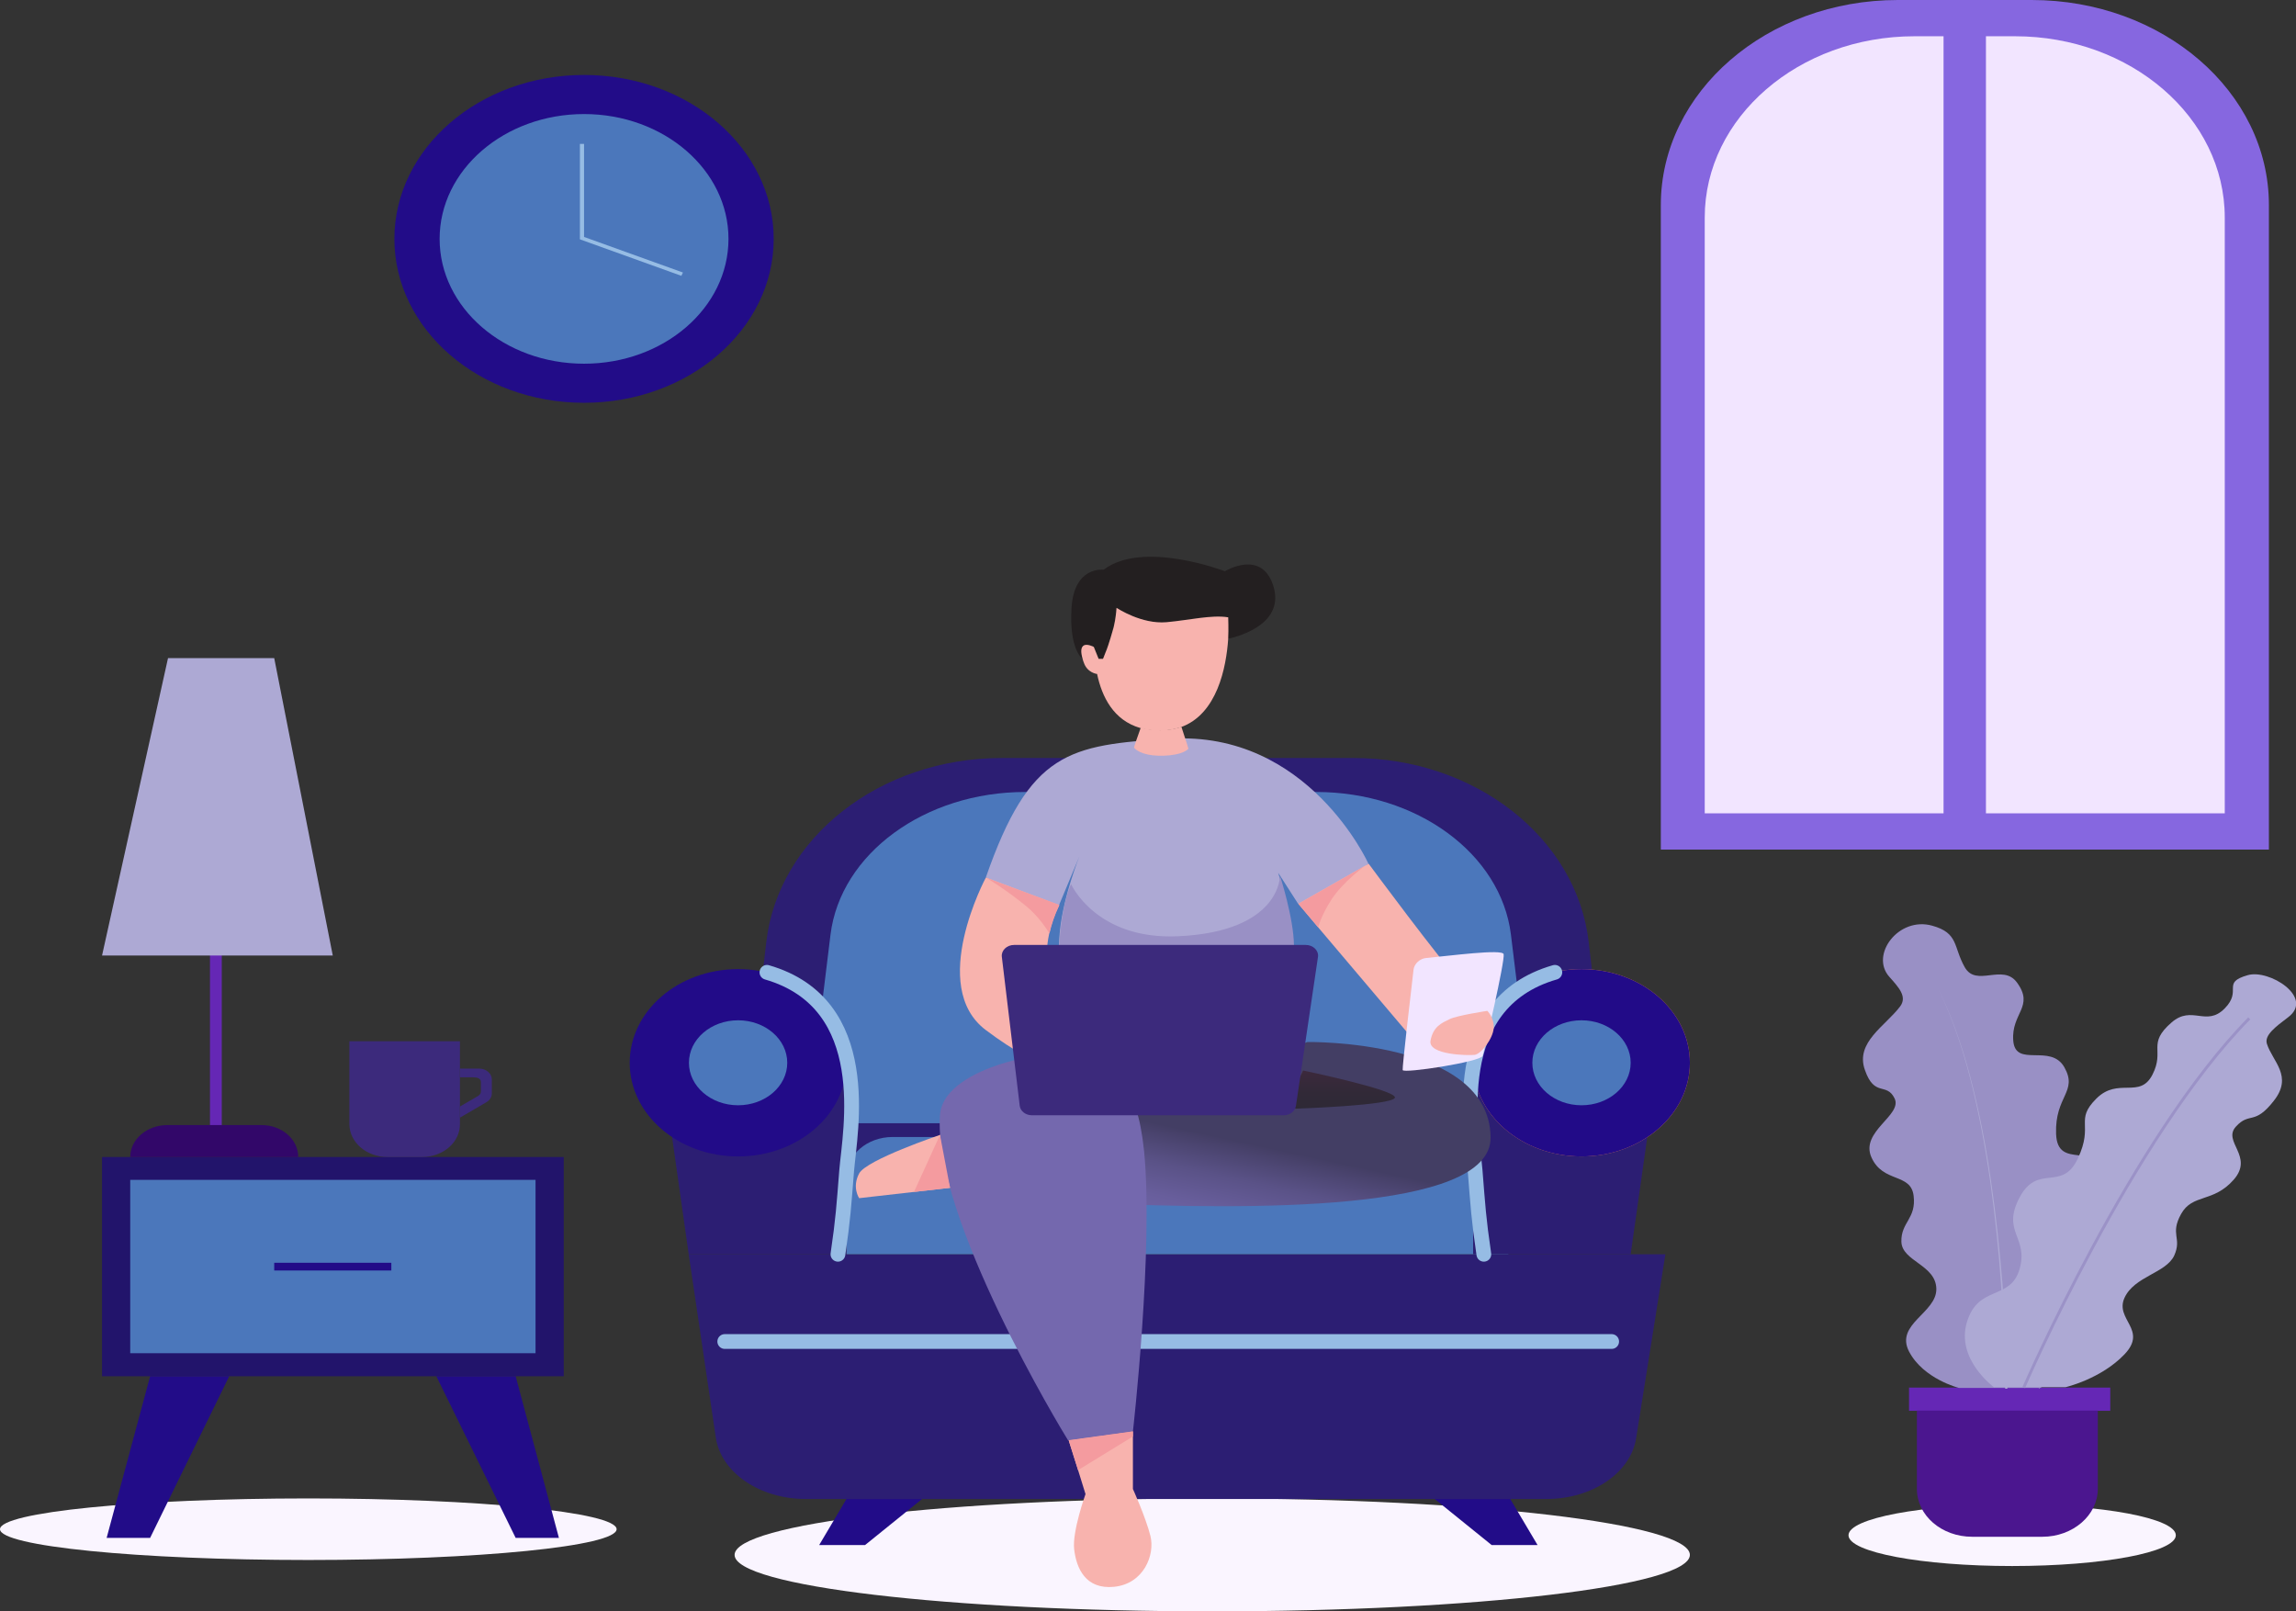 <svg width="456" height="320" viewBox="0 0 456 320" fill="none" xmlns="http://www.w3.org/2000/svg">
<rect x="0" y="0" width="456" height="320" fill="#333333" stroke="none"/>
<g clip-path="url(#clip0_215_6724)">
<path d="M399.628 311C417.579 311 432.131 308.263 432.131 304.887C432.131 301.511 417.579 298.774 399.628 298.774C381.677 298.774 367.125 301.511 367.125 304.887C367.125 308.263 381.677 311 399.628 311Z" fill="#FAF5FF"/>
<path d="M240.757 320C293.148 320 335.62 314.98 335.62 308.787C335.62 302.595 293.148 297.574 240.757 297.574C188.366 297.574 145.895 302.595 145.895 308.787C145.895 314.98 188.366 320 240.757 320Z" fill="#FAF5FF"/>
<path d="M61.231 309.8C95.048 309.8 122.462 307.063 122.462 303.687C122.462 300.311 95.048 297.574 61.231 297.574C27.414 297.574 0 300.311 0 303.687C0 307.063 27.414 309.8 61.231 309.8Z" fill="#FAF5FF"/>
<path d="M311.058 235.51H156.57C151.232 235.51 147.066 231.535 147.587 226.922L152.187 187.095C154.574 166.357 174.796 150.531 198.924 150.531H268.791C292.919 150.531 313.141 166.357 315.528 187.095L320.128 226.922C320.561 231.497 316.396 235.51 311.058 235.51Z" fill="#2C1E73"/>
<path d="M296.434 223.059H168.591C164.164 223.059 160.736 219.984 161.17 216.421L164.945 185.595C166.942 169.544 183.649 157.281 203.611 157.281H261.414C281.375 157.281 298.083 169.507 300.079 185.595L303.854 216.421C304.288 219.984 300.817 223.059 296.434 223.059Z" fill="#4B77BB"/>
<path d="M307.154 297.687H160C150.887 297.687 143.206 292.437 142.164 285.499L136.783 249.085H330.761L324.946 285.611C323.861 292.512 316.224 297.687 307.154 297.687Z" fill="#2C1E73"/>
<path d="M133.484 225.834L136.782 249.085H168.114V213.459L133.484 225.834Z" fill="#2C1E73"/>
<path d="M146.589 229.659C158.476 229.659 168.113 221.331 168.113 211.058C168.113 200.785 158.476 192.458 146.589 192.458C134.701 192.458 125.064 200.785 125.064 211.058C125.064 221.331 134.701 229.659 146.589 229.659Z" fill="url(#paint0_linear_215_6724)"/>
<path d="M146.59 219.496C151.983 219.496 156.354 215.719 156.354 211.058C156.354 206.398 151.983 202.621 146.59 202.621C141.198 202.621 136.826 206.398 136.826 211.058C136.826 215.719 141.198 219.496 146.59 219.496Z" fill="#4B77BB"/>
<path d="M299.517 249.085H168.115V233.709C168.115 229.359 172.194 225.796 177.272 225.796H290.404C295.438 225.796 299.56 229.321 299.56 233.709V249.085H299.517Z" fill="#4B77BB"/>
<path d="M327.158 225.834L323.86 249.085H292.572V213.459L327.158 225.834Z" fill="#2C1E73"/>
<path d="M143.943 266.411H320.086" stroke="#96BCE4" stroke-width="2.934" stroke-miterlimit="10" stroke-linecap="round"/>
<path d="M314.096 229.659C325.984 229.659 335.621 221.331 335.621 211.058C335.621 200.785 325.984 192.458 314.096 192.458C302.209 192.458 292.572 200.785 292.572 211.058C292.572 221.331 302.209 229.659 314.096 229.659Z" fill="#F0884E"/>
<path d="M314.096 229.659C325.984 229.659 335.621 221.331 335.621 211.058C335.621 200.785 325.984 192.458 314.096 192.458C302.209 192.458 292.572 200.785 292.572 211.058C292.572 221.331 302.209 229.659 314.096 229.659Z" fill="url(#paint1_linear_215_6724)"/>
<path d="M314.098 219.496C319.491 219.496 323.862 215.719 323.862 211.058C323.862 206.398 319.491 202.621 314.098 202.621C308.705 202.621 304.334 206.398 304.334 211.058C304.334 215.719 308.705 219.496 314.098 219.496Z" fill="#4B77BB"/>
<path d="M168.114 297.687L162.689 306.837H171.803L183.129 297.687H168.114Z" fill="#220C88"/>
<path d="M299.948 297.687L305.373 306.837H296.26L284.934 297.687H299.948Z" fill="#220C88"/>
<path d="M243.838 126.867C244.011 124.692 243.968 123.042 243.925 122.592C240.54 122.067 236.244 123.155 231.644 123.567C226.61 124.017 221.749 120.717 221.749 120.717C221.532 125.067 219.059 130.842 219.059 130.842H218.191L217.236 128.48C217.063 128.367 213.895 126.68 215.023 130.88C214.676 130.617 212.333 128.517 212.81 120.717C213.331 112.354 219.189 113.142 219.189 113.142C227 107.179 243.274 113.442 243.274 113.442C243.274 113.442 250.781 108.829 252.994 116.704C255.077 124.43 244.879 126.642 243.838 126.867Z" fill="#231F20"/>
<path d="M271.786 171.532C271.786 171.532 268.792 174.119 265.364 176.257C262.153 178.207 257.813 179.482 257.813 179.482L253.864 173.332C253.864 173.332 254.992 176.857 256.554 185.782C257.813 192.983 254.428 205.021 254.428 205.021C254.428 205.021 240.845 208.771 232.21 208.771C223.574 208.771 210.599 206.071 210.599 206.071C210.599 206.071 209.774 191.82 210.512 184.77C211.25 177.795 214.374 170.069 214.374 170.069L210.208 180.045C210.208 180.045 205.174 179.07 201.659 177.72C198.144 176.37 195.801 174.232 195.801 174.232C204.523 149.218 212.291 147.943 232.383 146.706C259.853 145.056 271.786 171.532 271.786 171.532Z" fill="url(#paint2_linear_215_6724)"/>
<path d="M294.699 249.085C293.657 241.997 293.527 239.485 292.963 232.434C292.312 224.634 287.235 199.321 308.802 193.095" stroke="#96BCE4" stroke-width="2.934" stroke-miterlimit="10" stroke-linecap="round"/>
<path d="M212.681 200.745V212.858C212.681 212.858 207.387 213.271 195.8 204.57C184.213 195.87 195.8 174.269 195.8 174.269L210.337 179.744V179.782C209.383 181.769 208.775 183.645 208.385 185.37C206.128 195.608 212.681 200.745 212.681 200.745Z" fill="#F8B3AE"/>
<path d="M259.678 206.933C259.678 206.933 295.783 206.371 296.044 225.834C296.261 240.872 247.528 240.197 217.671 238.959C198.968 238.209 196.798 235.284 196.798 235.284L195.67 226.546L225.005 218.821L259.678 206.933Z" fill="url(#paint3_linear_215_6724)"/>
<path d="M280.768 206.558L261.804 184.17L257.855 179.482L271.091 171.944L271.829 171.532C271.829 171.532 286.063 190.808 290.836 195.983C295.957 201.57 280.768 206.558 280.768 206.558Z" fill="#F8B3AE"/>
<path d="M283.218 190.252C282.032 190.361 280.878 191.371 280.739 192.554C280.095 198.039 278.486 211.901 278.58 212.499C278.698 213.245 294.067 210.858 294.443 209.702C294.82 208.509 298.917 190.833 298.635 189.49C298.388 188.41 287.958 189.817 283.218 190.252Z" fill="#F2E5FF"/>
<path d="M186.689 225.384C186.689 225.384 172.108 230.296 170.632 233.034C169.157 235.809 170.632 237.946 170.632 237.946L193.024 235.396L189.075 224.558L186.689 225.384Z" fill="#F8B3AE"/>
<path d="M225.006 284.261L217.499 285.311L212.248 286.024H212.205H212.118C212.118 286.024 212.118 286.024 212.074 285.949C210.946 284.149 185.213 241.735 186.688 221.446C187.079 215.971 194.065 212.858 198.361 211.433C200.314 210.796 201.703 210.496 201.703 210.496C201.703 210.496 219.018 209.221 224.529 217.996C224.703 218.259 224.876 218.521 225.006 218.821C225.831 220.471 226.438 222.871 226.872 225.834C226.959 226.359 227.002 226.921 227.089 227.484C227.089 227.671 227.133 227.896 227.176 228.159C227.176 228.272 227.176 228.384 227.219 228.534C229.129 248.072 225.006 284.261 225.006 284.261Z" fill="url(#paint4_linear_215_6724)"/>
<path d="M111.96 229.771H20.266V273.311H111.96V229.771Z" fill="#22146B"/>
<path d="M106.362 234.309H25.863V268.735H106.362V234.309Z" fill="#4B77BB"/>
<path d="M77.721 250.773H54.461V252.31H77.721V250.773Z" fill="#220C88"/>
<path d="M29.813 273.31L21.178 305.412H29.813L45.523 273.31H29.813Z" fill="#220C88"/>
<path d="M102.413 273.31L111.005 305.412H102.413L86.66 273.31H102.413Z" fill="#220C88"/>
<path d="M83.796 229.772H76.983C72.773 229.772 69.389 226.846 69.389 223.209V206.783H91.347V223.209C91.39 226.846 88.005 229.772 83.796 229.772Z" fill="#3C2A7C"/>
<path d="M95.207 212.221H91.389V213.946H93.906C94.817 213.946 95.511 214.133 95.511 214.921V216.758C95.511 217.209 95.251 217.471 94.817 217.734L91.389 219.721V221.934L96.596 218.896C97.29 218.484 97.681 217.846 97.681 217.134V214.358C97.681 213.196 96.553 212.221 95.207 212.221Z" fill="#3C2A7C"/>
<path d="M44.047 180.457H41.703V225.646H44.047V180.457Z" fill="#6527B5"/>
<path d="M59.234 229.771H25.863C25.863 226.283 29.161 223.433 33.197 223.433H51.901C55.936 223.396 59.234 226.246 59.234 229.771Z" fill="#320769"/>
<path d="M66.091 189.757H20.266L33.371 130.692H54.461L66.091 189.757Z" fill="url(#paint5_linear_215_6724)"/>
<path d="M115.995 79.991C136.799 79.991 153.663 65.417 153.663 47.44C153.663 29.462 136.799 14.888 115.995 14.888C95.192 14.888 78.328 29.462 78.328 47.44C78.328 65.417 95.192 79.991 115.995 79.991Z" fill="#220C88"/>
<path d="M115.997 72.228C131.839 72.228 144.681 61.13 144.681 47.439C144.681 33.749 131.839 22.651 115.997 22.651C100.155 22.651 87.312 33.749 87.312 47.439C87.312 61.13 100.155 72.228 115.997 72.228Z" fill="#4B77BB"/>
<path d="M115.996 28.576H115.172V47.439H115.996V28.576Z" fill="#96BCE4"/>
<path d="M115.485 46.87L115.168 47.528L135.32 54.777L135.636 54.12L115.485 46.87Z" fill="#96BCE4"/>
<path d="M243.926 122.592C240.541 122.067 236.245 123.155 231.645 123.568C226.742 123.98 222.011 120.867 221.751 120.717C221.708 121.28 221.664 121.842 221.577 122.405C221.534 122.705 221.491 122.968 221.447 123.268C221.404 123.568 221.317 123.83 221.274 124.13C221.23 124.43 221.144 124.693 221.057 124.993C220.753 126.118 220.406 127.205 220.102 128.143C219.928 128.705 219.711 129.23 219.538 129.643C219.495 129.718 219.495 129.793 219.451 129.868C219.234 130.468 219.061 130.843 219.061 130.843H218.193L217.238 128.48C217.195 128.443 216.891 128.293 216.5 128.18C216.457 128.18 216.413 128.143 216.37 128.143C215.936 128.03 215.459 127.993 215.155 128.255C215.112 128.255 215.112 128.293 215.068 128.33C214.721 128.668 214.591 129.418 215.025 130.88C215.068 131.105 215.155 131.33 215.242 131.555C215.936 133.655 217.889 133.843 217.889 133.843C218.844 138.381 221.144 143.031 226.438 144.568C227.566 144.906 228.868 145.093 230.3 145.093C231.862 145.093 233.251 144.831 234.509 144.418C241.756 141.831 243.536 132.53 243.926 126.905C244.013 124.693 243.926 123.042 243.926 122.592Z" fill="#F8B3AE"/>
<path d="M236.028 148.694C236.028 148.731 236.028 148.731 236.028 148.694C235.898 148.844 234.857 149.969 231.038 150.081C230.907 150.081 230.777 150.081 230.647 150.081C230.257 150.081 229.909 150.081 229.562 150.044C229.389 150.044 229.258 150.006 229.085 150.006C229.041 150.006 229.041 150.006 228.998 150.006C226.004 149.669 225.223 148.469 225.223 148.469L225.309 148.131L225.613 147.194L226.568 144.494C227.696 144.831 228.998 145.019 230.43 145.019C231.992 145.019 233.381 144.756 234.64 144.344L235.377 146.631L235.811 147.944L236.028 148.694Z" fill="#F8B3AE"/>
<path d="M221.272 315.125C215.631 315.688 213.765 311.488 213.331 307.625C212.94 304.1 215.588 296.712 215.588 296.712L214.112 291.949L212.246 286.024L225.004 284.261V295.699C225.004 295.699 227.521 301.25 228.476 305C229.431 308.75 227.174 314.525 221.272 315.125Z" fill="#F8B3AE"/>
<path d="M271.048 171.982C271.048 171.982 266.752 175.094 264.452 178.619C262.369 181.807 261.804 184.17 261.804 184.17L257.855 179.482L271.048 171.982Z" fill="#F49B9F"/>
<path d="M295.393 200.748C295.393 200.748 296.825 202.135 296.651 204.235C296.478 206.335 294.135 209.335 292.876 209.485C291.618 209.635 283.589 209.523 284.11 206.673C284.631 203.823 286.367 203.148 287.886 202.398C289.404 201.648 295.393 200.748 295.393 200.748Z" fill="#F8B3AE"/>
<path d="M210.381 179.707V179.782C209.427 181.77 208.819 183.645 208.428 185.37C207.604 184.02 205.955 181.732 203.915 180.045C199.923 176.745 196.061 174.42 195.844 174.307L210.381 179.707Z" fill="#F49B9F"/>
<path opacity="0.68" d="M257.421 220.171C257.421 220.171 276.515 219.534 277.036 217.996C277.513 216.496 258.81 212.596 258.81 212.596L255.338 219.796L257.421 220.171Z" fill="url(#paint6_linear_215_6724)"/>
<path d="M225.004 284.261V285.274L214.112 291.949L212.246 286.024L225.004 284.261Z" fill="#F49B9F"/>
<path d="M181.523 236.709L186.688 225.384L188.684 235.884L181.523 236.709Z" fill="#F49B9F"/>
<path d="M230.603 207.758C232.64 207.758 234.291 206.331 234.291 204.57C234.291 202.81 232.64 201.383 230.603 201.383C228.566 201.383 226.914 202.81 226.914 204.57C226.914 206.331 228.566 207.758 230.603 207.758Z" fill="#FCF0E6"/>
<path d="M419.114 275.561H379.146V280.173H419.114V275.561Z" fill="#6527B5"/>
<path d="M404.923 275.786C404.923 275.786 416.249 269.635 417.29 261.31C418.375 253.022 409.696 256.66 410.694 249.572C411.736 242.522 418.288 241.434 417.551 233.784C416.813 226.134 408.611 232.696 408.351 225.159C408.09 217.621 412.734 216.833 410 211.958C407.266 207.12 400.279 212.146 399.845 206.67C399.411 201.195 404.098 199.92 400.583 195.12C397.762 191.257 392.512 196.133 390.212 192.082C387.912 188.032 389.04 185.295 383.746 183.832C377.063 181.957 371.335 189.645 375.24 193.995C377.106 196.095 378.842 197.933 377.366 199.883C374.416 203.783 368.427 207.008 370.38 212.483C372.289 217.996 374.676 214.846 376.282 218.146C377.887 221.483 369.382 224.709 371.682 229.846C373.982 234.984 379.493 232.884 380.057 237.459C380.621 242.034 377.54 242.672 377.627 246.572C377.714 250.51 384.483 251.147 384.57 255.947C384.657 260.748 376.325 262.923 379.146 268.398C382.01 273.873 389.083 275.636 389.083 275.636H404.923V275.786Z" fill="#9990C5"/>
<path d="M398.241 275.786C398.197 268.886 397.894 261.985 397.416 255.085C396.939 248.185 396.201 241.322 395.247 234.459C394.248 227.596 392.99 220.771 391.254 214.021C390.386 210.646 389.388 207.308 388.173 204.008C386.958 200.708 385.613 197.445 383.877 194.333C385.613 197.445 387.001 200.708 388.216 203.971C389.432 207.271 390.473 210.608 391.341 213.983C393.12 220.734 394.422 227.559 395.42 234.422C396.418 241.284 397.156 248.147 397.72 255.047C398.241 261.948 398.588 268.848 398.675 275.786H398.241Z" fill="#ADA9D4"/>
<path d="M396.113 275.561C396.113 275.561 388.389 270.011 390.645 262.548C392.902 255.085 399.281 258.348 401.104 252.01C402.926 245.672 397.459 244.66 401.104 237.797C404.749 230.934 409.523 236.822 412.69 230.034C415.858 223.246 411.996 222.534 416.336 218.184C420.675 213.833 424.971 218.334 427.488 213.421C430.005 208.508 426.317 207.346 431.307 203.033C435.343 199.545 438.164 203.971 441.809 200.295C445.454 196.62 441.071 195.195 446.409 193.658C450.661 192.42 459.688 198.083 454.437 202.02C451.963 203.896 449.663 205.583 450.228 207.308C451.356 210.833 455.478 213.721 451.573 218.634C447.711 223.584 446.799 220.734 444.065 223.734C441.331 226.734 447.711 229.622 443.631 234.272C439.552 238.922 435.43 237.009 433.173 241.097C430.917 245.185 433.39 245.785 431.828 249.31C430.222 252.835 423.886 253.435 421.934 257.748C419.981 262.06 426.62 264.048 421.934 268.961C417.247 273.873 410.217 275.486 410.217 275.486H396.113V275.561Z" fill="#ADA9D4"/>
<path d="M401.93 275.561C401.93 275.561 423.454 225.834 446.714 202.245Z" fill="#ADA9D4"/>
<path d="M401.93 275.561C401.93 275.561 423.454 225.834 446.714 202.245" stroke="#9B92C7" stroke-width="0.571" stroke-miterlimit="10"/>
<path d="M405.618 305.187H391.688C385.613 305.187 380.709 300.949 380.709 295.699V280.136H416.64V295.662C416.64 300.912 411.693 305.187 405.618 305.187Z" fill="#4B168F"/>
<path d="M450.619 168.719H329.85V40.727C329.85 18.226 350.94 0 376.934 0H403.492C429.529 0 450.619 18.226 450.619 40.727V168.719Z" fill="#8667E0"/>
<path d="M441.895 161.519H338.57V43.202C338.57 23.326 357.23 7.2 380.23 7.2H400.192C423.192 7.2 441.852 23.326 441.852 43.202V161.519H441.895Z" fill="#F2E5FF"/>
<path d="M394.421 1.725H386.002V167.894H394.421V1.725Z" fill="#8667E0"/>
<path d="M166.42 249.085C167.461 241.997 167.592 239.485 168.156 232.434C168.807 224.634 173.884 199.321 152.316 193.095" stroke="#96BCE4" stroke-width="2.934" stroke-miterlimit="10" stroke-linecap="round"/>
<path d="M254.21 173.894C254.21 173.894 254.427 184.995 233.988 185.932C217.671 186.682 212.724 175.582 212.724 175.582C212.724 175.582 211.075 178.657 210.424 186.757C210.12 190.283 211.335 201.308 211.335 201.308H257.855C257.855 201.308 256.987 191.183 256.987 187.77C256.944 182.295 254.21 173.894 254.21 173.894Z" fill="#9990C5"/>
<path d="M254.948 221.484H204.956C203.697 221.484 202.656 220.659 202.526 219.608L198.967 189.982C198.837 188.745 199.965 187.657 201.397 187.657H259.33C260.806 187.657 261.934 188.782 261.761 190.02L257.378 219.646C257.204 220.696 256.163 221.484 254.948 221.484Z" fill="#3C2A7C"/>
</g>
<defs>
<linearGradient id="paint0_linear_215_6724" x1="31701.9" y1="29569.3" x2="31701.9" y2="20718.7" gradientUnits="userSpaceOnUse">
<stop stop-color="#02164A"/>
<stop offset="1" stop-color="#220B88"/>
</linearGradient>
<linearGradient id="paint1_linear_215_6724" x1="31869.3" y1="29569.3" x2="31869.3" y2="20718.7" gradientUnits="userSpaceOnUse">
<stop stop-color="#02164A"/>
<stop offset="1" stop-color="#220B88"/>
</linearGradient>
<linearGradient id="paint2_linear_215_6724" x1="56814.1" y1="26947.8" x2="58526.7" y2="38731.4" gradientUnits="userSpaceOnUse">
<stop stop-color="#ADA9D4"/>
<stop offset="0.4" stop-color="#A9A5D1"/>
<stop offset="0.83" stop-color="#9F97C9"/>
<stop offset="1" stop-color="#9990C5"/>
</linearGradient>
<linearGradient id="paint3_linear_215_6724" x1="130.902" y1="228.181" x2="136.313" y2="203.036" gradientUnits="userSpaceOnUse">
<stop stop-color="#7468AE"/>
<stop offset="0.22" stop-color="#7165AA"/>
<stop offset="0.46" stop-color="#685E9C"/>
<stop offset="0.71" stop-color="#5A5287"/>
<stop offset="0.97" stop-color="#464068"/>
<stop offset="1" stop-color="#433E64"/>
</linearGradient>
<linearGradient id="paint4_linear_215_6724" x1="29539.1" y1="60749.5" x2="38178.5" y2="56850.2" gradientUnits="userSpaceOnUse">
<stop stop-color="#7468AE"/>
<stop offset="0.22" stop-color="#7165AA"/>
<stop offset="0.46" stop-color="#685E9C"/>
<stop offset="0.71" stop-color="#5A5287"/>
<stop offset="0.97" stop-color="#464068"/>
<stop offset="1" stop-color="#433E64"/>
</linearGradient>
<linearGradient id="paint5_linear_215_6724" x1="5417.11" y1="54718.1" x2="6509.96" y2="55294.1" gradientUnits="userSpaceOnUse">
<stop stop-color="#ADA9D4"/>
<stop offset="0.4" stop-color="#A9A5D1"/>
<stop offset="0.83" stop-color="#9F97C9"/>
<stop offset="1" stop-color="#9990C5"/>
</linearGradient>
<linearGradient id="paint6_linear_215_6724" x1="266.197" y1="220.181" x2="266.197" y2="212.626" gradientUnits="userSpaceOnUse">
<stop stop-color="#231F20"/>
<stop offset="0.424" stop-color="#281F22"/>
<stop offset="0.892" stop-color="#351F28"/>
<stop offset="1" stop-color="#391F2A"/>
</linearGradient>
<clipPath id="clip0_215_6724">
<rect width="456" height="320" fill="white"/>
</clipPath>
</defs>
</svg>
